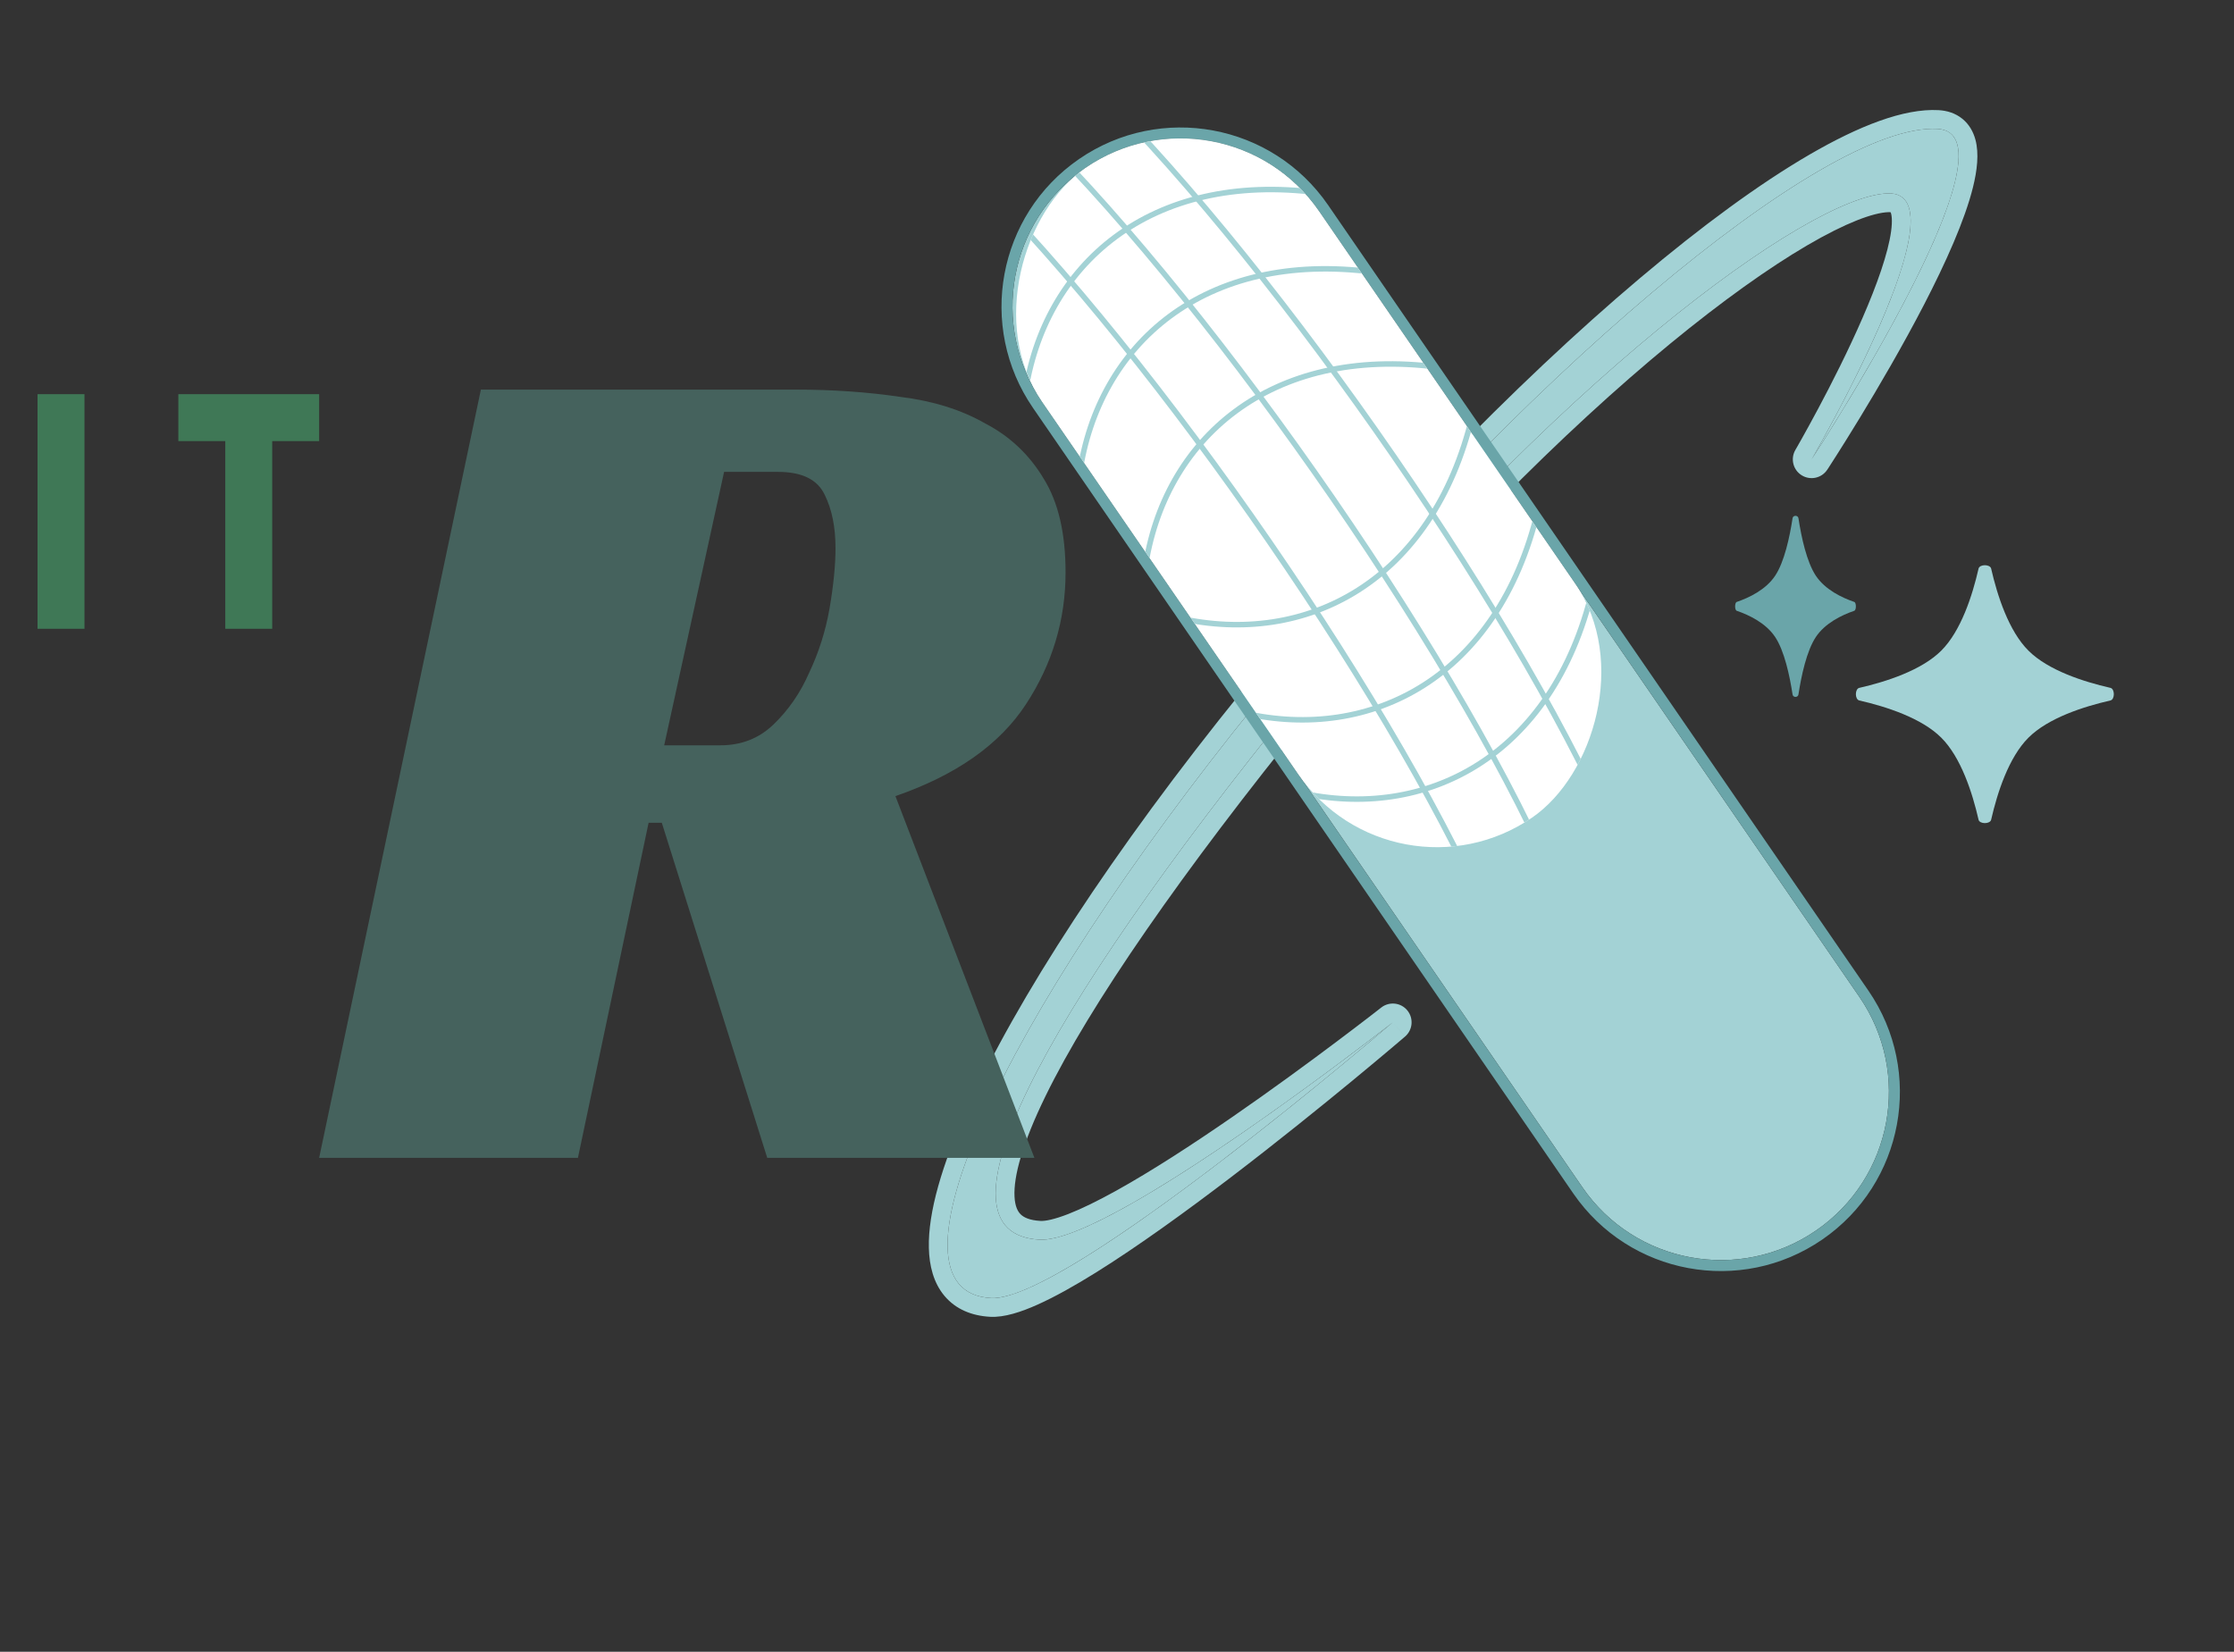 <svg width="119" height="88" viewBox="0 0 119 88" fill="none" xmlns="http://www.w3.org/2000/svg">
<rect x="0" y="0" width="119" height="88" fill="#333333" stroke="none"/>
<path d="M12 33.5V23.5H9.5V21H17V23.5H14.5V33.5H12Z" fill="#3F7856"/>
<path d="M2 33.5V21H4.5V33.5H2Z" fill="#3F7856"/>
<path d="M66.974 37.407C80.813 20.309 97.078 6.531 103.209 6.867C107.873 7.122 96.5 24.473 96.5 24.473C96.5 24.473 104.832 10.156 100.554 10.303C96.277 10.451 82.739 20.432 69 37.407C55.261 54.383 49.384 65.717 55.372 66.045C59.177 66.253 74.192 54.465 74.192 54.465C74.192 54.465 56.824 69.376 52.794 69.156C46.663 68.82 53.135 54.506 66.974 37.407Z" fill="#A3D2D5"/>
<path fill-rule="evenodd" clip-rule="evenodd" d="M95.974 25.323C95.513 25.038 95.363 24.438 95.636 23.97L95.641 23.961L95.658 23.931C95.673 23.905 95.695 23.866 95.725 23.815C95.783 23.713 95.869 23.561 95.978 23.368C96.194 22.982 96.499 22.43 96.853 21.767C97.561 20.44 98.455 18.68 99.214 16.934C99.985 15.163 100.575 13.495 100.735 12.321C100.816 11.722 100.76 11.419 100.71 11.309C100.688 11.305 100.649 11.301 100.589 11.303C99.792 11.33 98.334 11.86 96.257 13.076C94.23 14.264 91.752 16.022 88.96 18.317C83.381 22.906 76.609 29.596 69.777 38.036C62.918 46.511 58.074 53.517 55.687 58.407C54.477 60.886 53.98 62.664 54.042 63.764C54.07 64.281 54.217 64.549 54.372 64.699C54.531 64.854 54.833 65.014 55.427 65.046C55.678 65.06 56.161 64.968 56.91 64.676C57.627 64.396 58.482 63.975 59.434 63.449C61.334 62.396 63.537 60.964 65.641 59.51C67.741 58.06 69.726 56.601 71.186 55.504C71.916 54.956 72.514 54.499 72.93 54.179C73.137 54.019 73.299 53.894 73.409 53.808L73.533 53.711L73.574 53.679L74.192 54.465C74.192 54.465 66.125 60.799 60.318 64.099C58.203 65.301 56.388 66.101 55.372 66.045C49.384 65.717 55.261 54.383 69 37.407C82.739 20.432 96.277 10.451 100.554 10.303C101.991 10.254 102.006 11.836 101.391 13.959C100.175 18.158 96.5 24.473 96.5 24.473L97.336 25.021C97.039 25.474 96.435 25.608 95.974 25.323ZM102.327 14.321C100.007 19.123 96.5 24.473 96.5 24.473C97.336 25.021 97.336 25.021 97.336 25.021L97.337 25.02L97.346 25.007L97.371 24.968C97.393 24.935 97.425 24.885 97.467 24.82C97.55 24.691 97.671 24.503 97.824 24.263C98.128 23.784 98.558 23.099 99.058 22.278C100.058 20.637 101.347 18.438 102.492 16.225C103.626 14.031 104.658 11.75 105.099 9.965C105.313 9.096 105.429 8.189 105.225 7.435C105.115 7.033 104.904 6.634 104.534 6.332C104.163 6.029 103.717 5.893 103.263 5.868C101.414 5.767 99.024 6.707 96.404 8.228C93.733 9.779 90.644 12.043 87.337 14.835C80.719 20.421 73.15 28.187 66.197 36.778C59.25 45.361 54.114 53.29 51.483 59.158C50.179 62.066 49.433 64.592 49.478 66.482C49.5 67.439 49.729 68.346 50.309 69.039C50.91 69.755 51.765 70.101 52.74 70.154C53.502 70.196 54.404 69.894 55.281 69.5C56.199 69.087 57.251 68.497 58.367 67.802C60.601 66.41 63.179 64.545 65.611 62.688C68.047 60.828 70.355 58.962 72.052 57.563C72.901 56.863 73.598 56.279 74.083 55.87C74.326 55.665 74.515 55.504 74.645 55.394L74.792 55.268L74.843 55.225C74.843 55.224 74.844 55.224 74.192 54.465L74.844 55.224C75.256 54.87 75.31 54.251 74.965 53.83C74.62 53.41 74.002 53.343 73.574 53.679L74.192 54.465C74.192 54.465 67.043 60.603 60.854 64.945C57.397 67.37 54.239 69.235 52.794 69.156C46.663 68.82 53.135 54.506 66.974 37.407C80.813 20.309 97.078 6.531 103.209 6.867C105.283 6.98 104.185 10.475 102.327 14.321Z" fill="#A3D2D5"/>
<path d="M105.393 30.294C105.449 30.052 106.009 30.052 106.064 30.294C106.391 31.724 106.997 33.611 108.049 34.662C109.1 35.714 110.987 36.32 112.418 36.647C112.659 36.703 112.659 37.262 112.418 37.318C110.987 37.645 109.1 38.251 108.049 39.303C106.997 40.354 106.391 42.241 106.064 43.671C106.009 43.913 105.449 43.913 105.393 43.671C105.066 42.241 104.46 40.354 103.409 39.303C102.357 38.251 100.47 37.645 99.04 37.318C98.798 37.262 98.798 36.703 99.04 36.647C100.47 36.32 102.357 35.714 103.409 34.662C104.46 33.611 105.066 31.724 105.393 30.294Z" fill="#A3D2D5"/>
<path d="M56.76 30.49C56.76 33.025 56.058 35.367 54.654 37.515C53.25 39.664 50.931 41.297 47.697 42.414L55.1 61.686H40.869L35.252 43.832H34.55L30.785 61.686H17L25.616 20.757H42.4C44.358 20.757 46.208 20.886 47.953 21.144C49.697 21.358 51.208 21.831 52.484 22.562C53.803 23.249 54.845 24.238 55.611 25.527C56.377 26.773 56.76 28.427 56.76 30.49ZM38.38 39.707C39.486 39.707 40.422 39.342 41.188 38.611C41.996 37.838 42.634 36.914 43.102 35.84C43.613 34.765 43.974 33.627 44.187 32.423C44.4 31.177 44.506 30.103 44.506 29.201C44.506 28.083 44.315 27.138 43.932 26.365C43.549 25.548 42.719 25.14 41.443 25.14H38.571L35.38 39.707H38.38Z" fill="#45625D"/>
<path d="M95.486 27.608C95.511 27.439 95.773 27.439 95.799 27.608C95.953 28.613 96.236 29.938 96.728 30.676C97.221 31.414 98.104 31.84 98.773 32.069C98.887 32.108 98.887 32.501 98.773 32.54C98.104 32.77 97.221 33.196 96.728 33.934C96.236 34.672 95.953 35.997 95.799 37.001C95.773 37.171 95.511 37.171 95.486 37.001C95.332 35.997 95.049 34.672 94.556 33.934C94.064 33.196 93.181 32.77 92.511 32.54C92.398 32.501 92.398 32.108 92.511 32.069C93.181 31.84 94.064 31.414 94.556 30.676C95.049 29.938 95.332 28.613 95.486 27.608Z" fill="#6AA5A9"/>
<path d="M96.738 65.556C92.664 68.358 87.09 67.326 84.288 63.252L55.509 21.403C52.707 17.329 53.739 11.755 57.813 8.953C61.887 6.151 67.462 7.183 70.263 11.257L99.042 53.106C101.844 57.18 100.812 62.754 96.738 65.556Z" fill="#A3D2D5"/>
<path fill-rule="evenodd" clip-rule="evenodd" d="M83.806 63.584L55.027 21.735C52.042 17.394 53.141 11.456 57.482 8.471C61.822 5.487 67.76 6.585 70.745 10.926L99.524 52.775C102.509 57.115 101.41 63.053 97.069 66.038C92.729 69.023 86.791 67.924 83.806 63.584ZM84.288 63.252C87.09 67.326 92.664 68.358 96.738 65.556C100.812 62.754 101.844 57.18 99.042 53.106L70.263 11.257C67.462 7.183 61.887 6.151 57.813 8.953C53.739 11.755 52.707 17.329 55.509 21.403L84.288 63.252Z" fill="#6AA5A9"/>
<g clip-path="url(#clip0_2_700)">
<rect x="74.234" y="48.632" width="41.999" height="17.906" rx="8.953" transform="rotate(-124.516 74.234 48.632)" fill="white"/>
<path fill-rule="evenodd" clip-rule="evenodd" d="M78.82 40.856C75.982 42.659 72.555 43.142 69.128 42.357L69.194 42.072C72.553 42.842 75.898 42.366 78.663 40.609C81.428 38.852 83.627 35.807 84.677 31.413L84.961 31.481C83.896 35.936 81.659 39.052 78.82 40.856ZM75.915 36.632C73.077 38.435 69.65 38.918 66.223 38.133L66.289 37.847C69.648 38.617 72.993 38.142 75.758 36.385C78.523 34.628 80.722 31.582 81.772 27.189L82.056 27.256C80.991 31.712 78.754 34.828 75.915 36.632ZM72.429 31.562C69.591 33.365 66.164 33.849 62.737 33.063L62.803 32.778C66.162 33.548 69.507 33.072 72.272 31.315C75.037 29.559 77.236 26.513 78.285 22.119L78.57 22.187C77.505 26.643 75.268 29.759 72.429 31.562Z" fill="#A3D2D5"/>
<path fill-rule="evenodd" clip-rule="evenodd" d="M59.324 12.506C56.625 14.511 54.947 17.538 54.455 21.019L54.744 21.06C55.227 17.647 56.868 14.694 59.499 12.741C62.129 10.787 65.759 9.824 70.238 10.417L70.276 10.127C65.735 9.526 62.025 10.5 59.324 12.506ZM62.229 16.73C59.53 18.735 57.852 21.762 57.359 25.243L57.649 25.284C58.132 21.872 59.773 18.919 62.404 16.965C65.034 15.012 68.664 14.049 73.143 14.641L73.181 14.351C68.64 13.751 64.93 14.725 62.229 16.73ZM65.716 21.8C63.016 23.805 61.338 26.831 60.846 30.312L61.135 30.353C61.618 26.941 63.26 23.988 65.89 22.034C68.52 20.081 72.15 19.118 76.629 19.71L76.667 19.42C72.126 18.82 68.416 19.794 65.716 21.8Z" fill="#A3D2D5"/>
<path fill-rule="evenodd" clip-rule="evenodd" d="M51.917 9.219C61.759 18.985 74.938 38.045 79.825 49.802L79.555 49.915C74.684 38.197 61.529 19.168 51.711 9.427L51.917 9.219ZM55.289 6.9C65.131 16.666 78.31 35.725 83.197 47.483L82.927 47.595C78.057 35.878 64.901 16.849 55.084 7.108L55.289 6.9ZM58.541 4.664C68.383 14.429 81.562 33.489 86.449 45.247L86.179 45.359C81.309 33.641 68.153 14.613 58.336 4.871L58.541 4.664Z" fill="#A3D2D5"/>
</g>
<defs>
<clipPath id="clip0_2_700">
<rect x="74.234" y="48.632" width="41.999" height="17.906" rx="8.953" transform="rotate(-124.516 74.234 48.632)" fill="white"/>
</clipPath>
</defs>
</svg>
